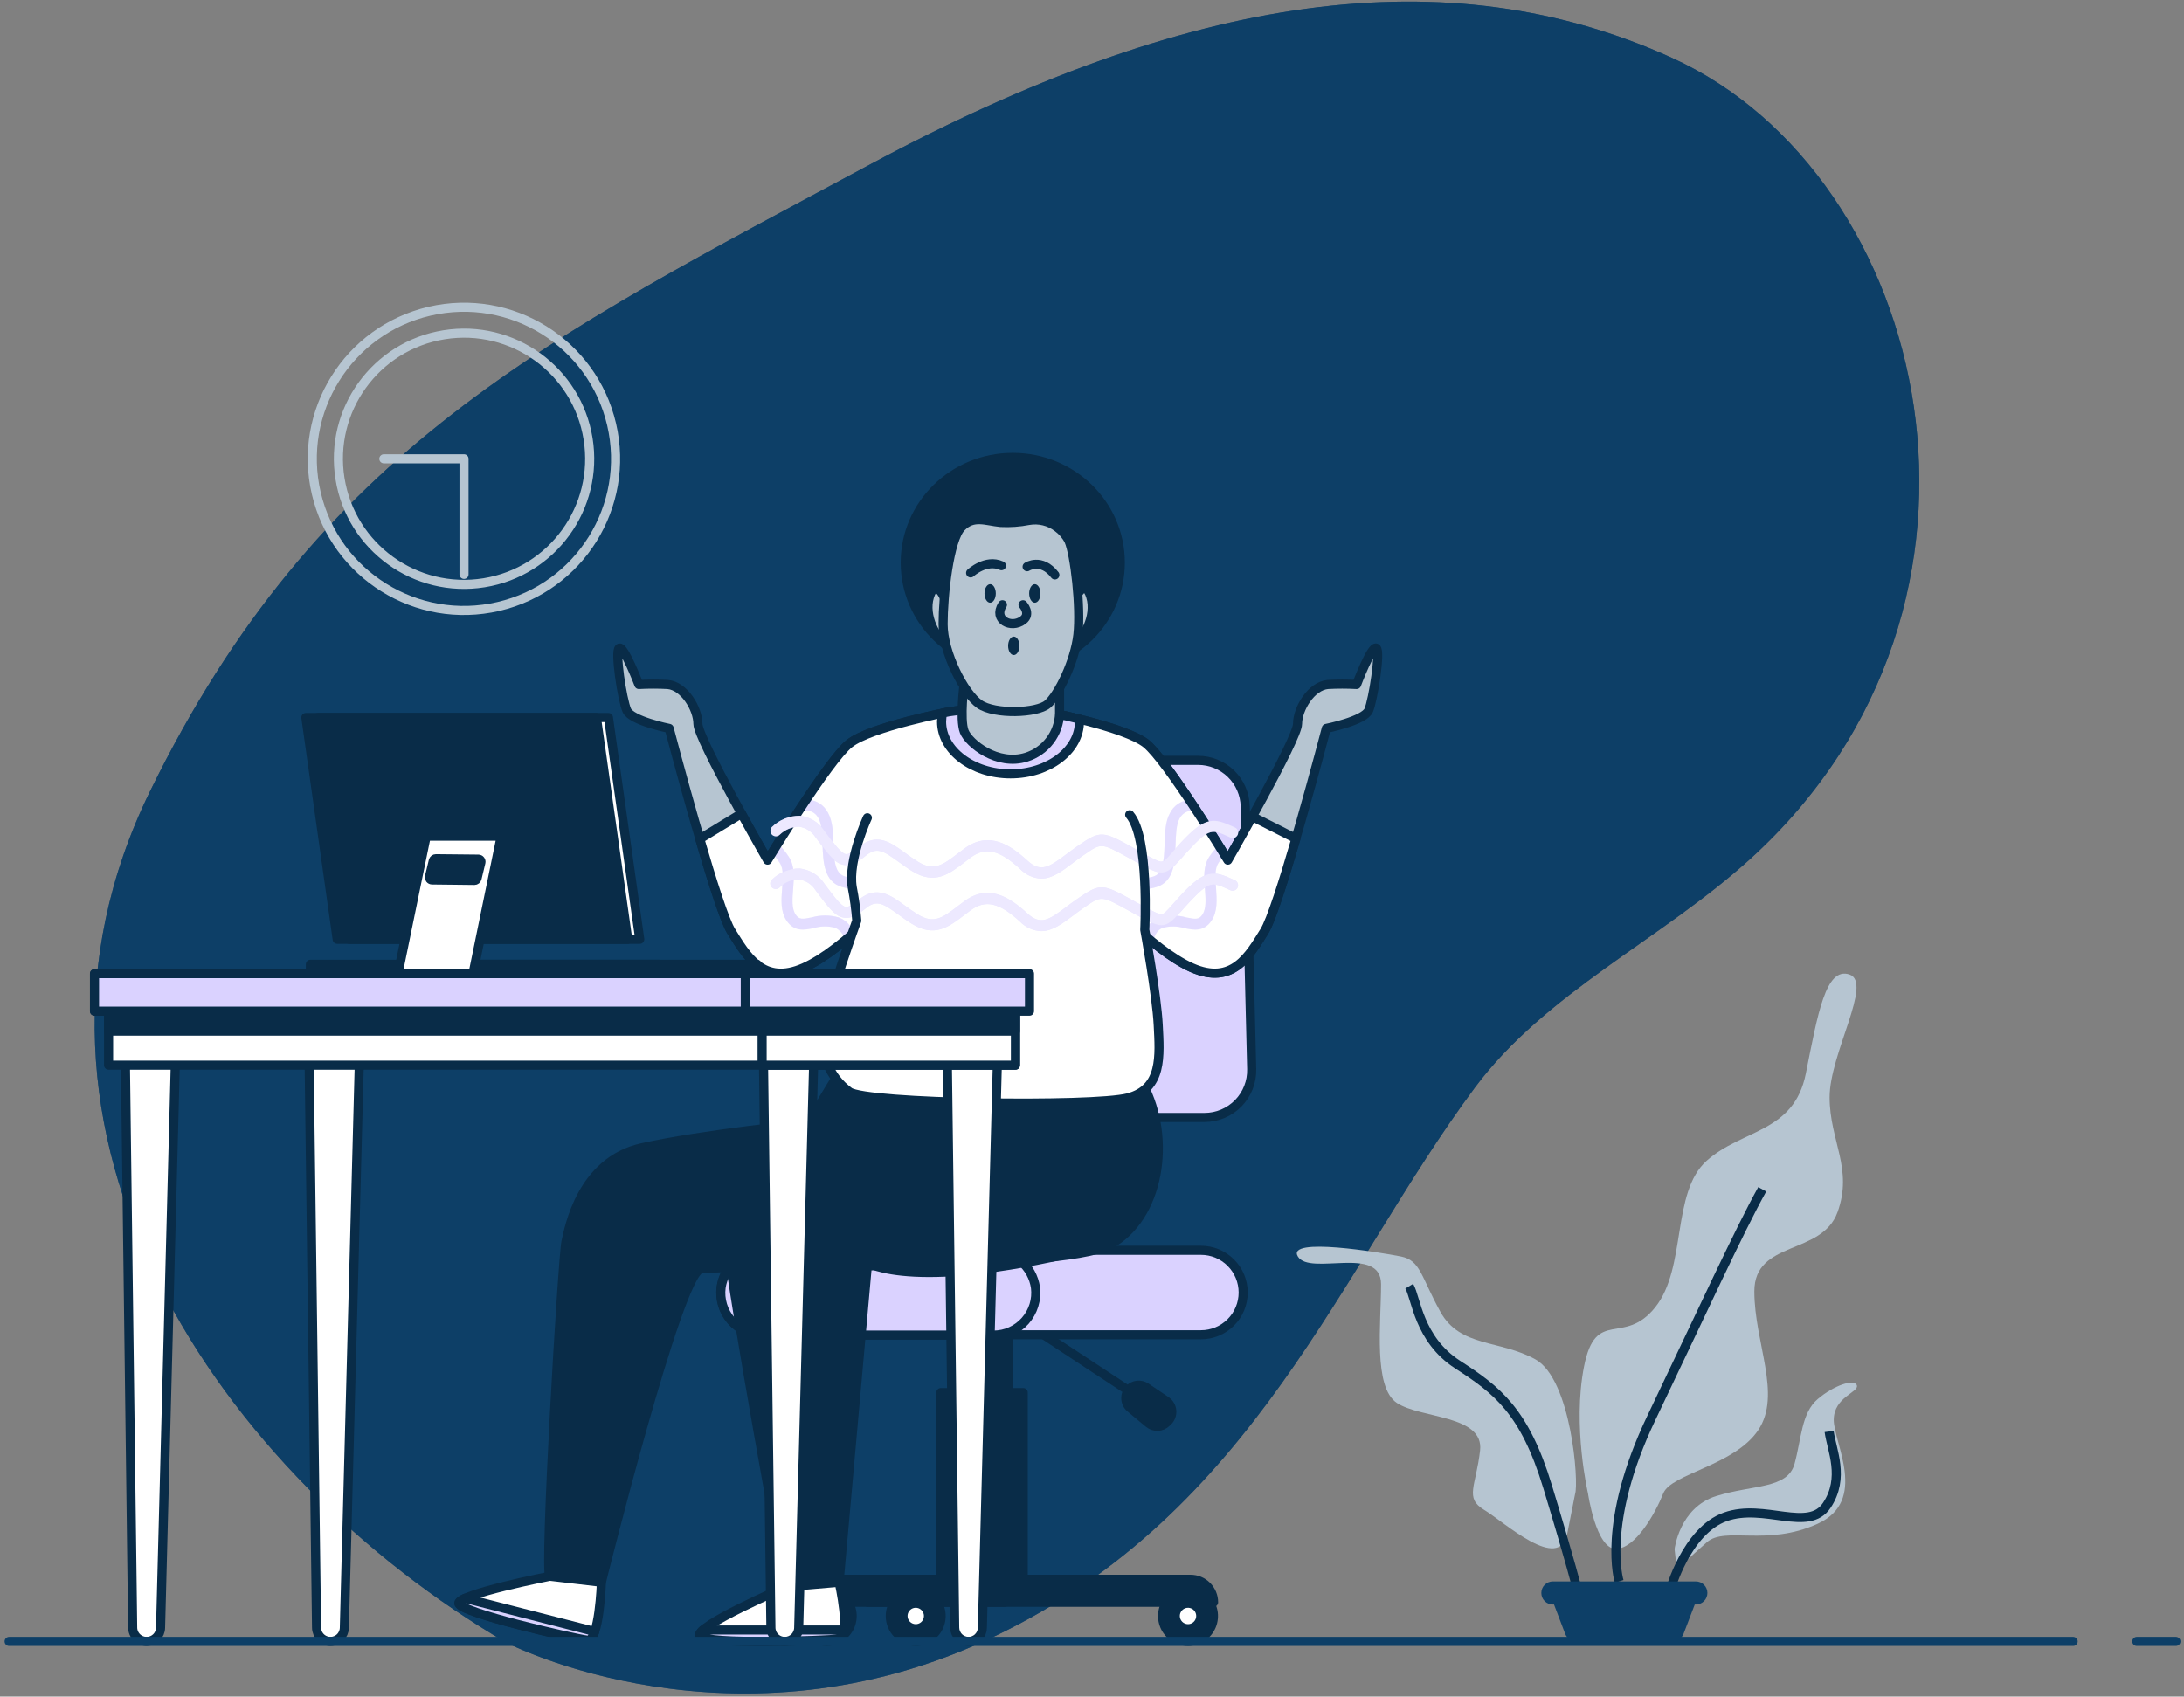 <svg width="296" height="230" viewBox="0 0 296 230" fill="none" xmlns="http://www.w3.org/2000/svg">
<rect x="0" y="0" width="296" height="230" fill="#808080" stroke="none"/>
<g clip-path="url(#clip0_96_1729)">
<path d="M68.624 222.682C68.624 222.682 99.537 238.737 134.821 221.813C170.106 204.888 181.556 172.096 199.897 147.431C209.493 134.551 225.194 127.338 237.166 116.48C275.458 81.781 261.638 23.744 226.611 7.844C196.285 -5.938 161.251 -0.998 117.839 22.334C74.427 45.666 43.135 60.723 20.357 107.219C-2.422 153.716 30.216 200.187 68.624 222.682Z" fill="#0D3F67"/>
<path opacity="0.7" d="M68.624 222.682C68.624 222.682 99.537 238.737 134.821 221.813C170.106 204.888 181.556 172.096 199.897 147.431C209.493 134.551 225.194 127.338 237.166 116.48C275.458 81.781 261.638 23.744 226.611 7.844C196.285 -5.938 161.251 -0.998 117.839 22.334C74.427 45.666 43.135 60.723 20.357 107.219C-2.422 153.716 30.216 200.187 68.624 222.682Z" fill="#0D3F67"/>
<path d="M215.222 202.448C215.222 202.448 213.096 193.348 214.681 185.266C216.265 177.184 220.052 182.58 224.341 177.209C228.63 171.838 226.492 161.637 231.322 157.342C236.152 153.046 243.139 153.581 244.749 145.524C246.359 137.468 247.434 131.028 250.654 132.104C253.874 133.179 247.969 142.839 247.969 148.751C247.969 154.663 251.189 158.411 249.044 164.323C246.9 170.235 237.768 168.084 237.768 175.065C237.768 182.046 241.529 189.02 238.303 193.857C235.076 198.693 226.492 199.762 225.423 202.448C224.353 205.133 221.662 209.963 218.983 209.963C216.303 209.963 215.222 202.448 215.222 202.448Z" fill="#B6C5D1"/>
<path d="M213.47 202.544C214.011 200.934 212.936 186.972 208.106 184.287C203.276 181.601 197.898 182.677 195.226 177.847C192.553 173.017 192.54 170.866 189.861 170.331C187.182 169.797 174.283 167.646 175.899 170.331C177.516 173.017 187.176 168.721 187.176 174.086C187.176 179.45 186.1 188.048 189.32 190.186C192.54 192.324 201.138 191.796 200.597 196.626C200.056 201.456 198.452 203.066 201.138 204.676C203.823 206.286 211.339 213.273 212.414 207.896L213.47 202.544Z" fill="#B6C5D1"/>
<path d="M219.446 214.381C219.446 214.381 216.948 206.569 223.826 192.182C230.704 177.795 235.707 166.854 238.837 161.225" stroke="#092C48" stroke-width="1.232" stroke-miterlimit="10"/>
<path d="M213.818 215.637C213.818 215.637 212.885 211.882 209.755 201.565C206.625 191.249 202.877 188.428 197.557 184.989C192.238 181.55 191.929 175.921 190.995 174.356" stroke="#092C48" stroke-width="1.232" stroke-miterlimit="10"/>
<path d="M226.956 210.008C226.956 210.008 227.6 204.38 232.585 202.815C237.569 201.25 242.277 201.875 243.217 198.436C244.157 194.997 244.151 191.558 246.34 189.677C248.53 187.797 251.344 186.863 251.66 187.803C251.975 188.743 248.53 189.368 248.53 192.491C248.53 195.615 253.218 203.439 246.34 206.569C239.463 209.699 233.834 206.878 231.335 209.068C228.837 211.258 227.265 212.823 227.265 212.823L226.956 210.008Z" fill="#B6C5D1"/>
<path d="M226.331 215.637C226.331 215.637 228.553 207.516 233.834 205.629C239.114 203.742 245.091 207.819 247.59 204.064C250.088 200.31 248.234 196.562 247.905 194.056" stroke="#092C48" stroke-width="1.232" stroke-miterlimit="10"/>
<path d="M210.456 214.881H210.456H229.84C230.123 214.881 230.394 214.993 230.593 215.193C230.793 215.392 230.905 215.663 230.905 215.946C230.905 216.228 230.793 216.499 230.593 216.699C230.394 216.898 230.123 217.011 229.84 217.011H229.692H229.348L229.225 217.332L227.712 221.293C227.712 221.293 227.712 221.293 227.712 221.293C227.631 221.505 227.487 221.687 227.3 221.816C227.113 221.945 226.892 222.014 226.665 222.015C226.665 222.015 226.665 222.015 226.665 222.015H213.638C213.638 222.015 213.638 222.015 213.638 222.015C213.411 222.014 213.189 221.945 213.002 221.816C212.816 221.687 212.672 221.505 212.591 221.293C212.591 221.293 212.591 221.293 212.591 221.293L211.084 217.333L210.962 217.011H210.617H210.456H210.456C210.317 217.011 210.179 216.983 210.05 216.93C209.921 216.876 209.804 216.798 209.706 216.699C209.608 216.6 209.53 216.483 209.477 216.354C209.424 216.225 209.397 216.087 209.397 215.948L209.397 215.944C209.397 215.804 209.424 215.666 209.477 215.537C209.53 215.408 209.608 215.291 209.706 215.192C209.804 215.094 209.921 215.015 210.05 214.962C210.179 214.908 210.317 214.881 210.456 214.881Z" fill="#0D3F67" stroke="#0D3F67"/>
<path d="M67.546 82.215C78.599 79.637 85.469 68.587 82.891 57.534C80.313 46.481 69.263 39.611 58.21 42.19C47.157 44.768 40.287 55.818 42.865 66.871C45.444 77.923 56.494 84.793 67.546 82.215Z" stroke="#B6C5D1" stroke-width="1.232" stroke-linecap="round" stroke-linejoin="round"/>
<path d="M65.603 79.003C74.888 77.506 81.2 68.766 79.703 59.482C78.206 50.198 69.466 43.886 60.182 45.383C50.898 46.88 44.586 55.62 46.083 64.903C47.58 74.188 56.319 80.5 65.603 79.003Z" stroke="#B6C5D1" stroke-width="1.232" stroke-linecap="round" stroke-linejoin="round"/>
<path d="M52.023 62.197H62.887V77.866" stroke="#B6C5D1" stroke-width="1.232" stroke-linecap="round" stroke-linejoin="round"/>
<path d="M157.566 219.069C157.566 218.388 157.768 217.722 158.147 217.155C158.526 216.588 159.064 216.147 159.693 215.886C160.323 215.625 161.016 215.557 161.684 215.69C162.352 215.823 162.966 216.151 163.448 216.633C163.93 217.115 164.258 217.729 164.391 218.397C164.524 219.065 164.456 219.758 164.195 220.388C163.934 221.017 163.493 221.555 162.926 221.934C162.359 222.313 161.693 222.515 161.012 222.515C160.559 222.515 160.111 222.427 159.692 222.254C159.274 222.081 158.894 221.827 158.574 221.507C158.254 221.187 158 220.807 157.827 220.389C157.654 219.97 157.566 219.522 157.566 219.069Z" fill="#092C48" stroke="#092C48" stroke-width="1.232" stroke-linecap="round" stroke-linejoin="round"/>
<path d="M159.286 219.069C159.285 218.728 159.385 218.393 159.574 218.109C159.763 217.824 160.032 217.602 160.347 217.47C160.662 217.339 161.01 217.303 161.345 217.369C161.68 217.435 161.988 217.599 162.23 217.84C162.472 218.081 162.637 218.389 162.704 218.724C162.771 219.059 162.738 219.406 162.607 219.722C162.477 220.038 162.256 220.307 161.972 220.497C161.688 220.687 161.354 220.789 161.012 220.789C160.555 220.789 160.117 220.608 159.794 220.286C159.47 219.963 159.288 219.526 159.286 219.069Z" fill="white" stroke="#092C48" stroke-width="1.232" stroke-linecap="round" stroke-linejoin="round"/>
<path d="M120.659 219.069C120.659 218.388 120.861 217.722 121.24 217.155C121.618 216.588 122.157 216.147 122.786 215.886C123.416 215.625 124.108 215.557 124.777 215.69C125.445 215.823 126.059 216.151 126.541 216.633C127.023 217.115 127.351 217.729 127.484 218.397C127.617 219.065 127.548 219.758 127.288 220.388C127.027 221.017 126.585 221.555 126.019 221.934C125.452 222.313 124.786 222.515 124.105 222.515C123.652 222.515 123.204 222.425 122.786 222.252C122.368 222.079 121.988 221.825 121.668 221.505C121.348 221.186 121.095 220.806 120.921 220.388C120.748 219.97 120.659 219.522 120.659 219.069Z" fill="#092C48" stroke="#092C48" stroke-width="1.232" stroke-linecap="round" stroke-linejoin="round"/>
<path d="M122.385 219.069C122.384 218.727 122.484 218.393 122.673 218.108C122.862 217.823 123.132 217.601 123.447 217.47C123.763 217.338 124.11 217.303 124.446 217.37C124.781 217.436 125.089 217.601 125.331 217.842C125.573 218.084 125.737 218.392 125.804 218.728C125.87 219.063 125.835 219.411 125.704 219.726C125.573 220.042 125.35 220.311 125.066 220.501C124.781 220.69 124.446 220.79 124.104 220.789C123.649 220.787 123.212 220.605 122.89 220.283C122.568 219.961 122.386 219.525 122.385 219.069Z" fill="white" stroke="#092C48" stroke-width="1.232" stroke-linecap="round" stroke-linejoin="round"/>
<path d="M108.604 219.069C108.604 218.388 108.806 217.722 109.184 217.155C109.563 216.588 110.101 216.147 110.73 215.886C111.36 215.625 112.053 215.557 112.721 215.69C113.389 215.823 114.003 216.151 114.485 216.633C114.967 217.115 115.295 217.729 115.428 218.397C115.561 219.065 115.493 219.758 115.232 220.388C114.971 221.017 114.53 221.555 113.963 221.934C113.397 222.313 112.73 222.515 112.049 222.515C111.596 222.515 111.148 222.427 110.729 222.254C110.311 222.081 109.931 221.827 109.611 221.507C109.291 221.187 109.037 220.807 108.864 220.389C108.691 219.97 108.603 219.522 108.604 219.069Z" fill="#092C48" stroke="#092C48" stroke-width="1.232" stroke-linecap="round" stroke-linejoin="round"/>
<path d="M110.323 219.069C110.322 218.728 110.422 218.393 110.611 218.109C110.8 217.824 111.069 217.602 111.384 217.47C111.699 217.339 112.047 217.303 112.382 217.369C112.717 217.435 113.025 217.599 113.267 217.84C113.509 218.081 113.674 218.389 113.741 218.724C113.809 219.059 113.775 219.406 113.644 219.722C113.514 220.038 113.293 220.307 113.009 220.497C112.725 220.687 112.391 220.789 112.049 220.789C111.593 220.789 111.155 220.608 110.831 220.286C110.508 219.963 110.325 219.526 110.323 219.069Z" fill="white" stroke="#092C48" stroke-width="1.232" stroke-linecap="round" stroke-linejoin="round"/>
<path d="M136.733 215.128H129.45V177.84H136.714V215.128H136.733Z" fill="#092C48" stroke="#092C48" stroke-width="1.232" stroke-linecap="round" stroke-linejoin="round"/>
<path d="M127.512 215.128H138.679V188.782H127.512V215.128Z" fill="#092C48" stroke="#092C48" stroke-width="1.232" stroke-linecap="round" stroke-linejoin="round"/>
<path d="M149.884 171.587H140.559V151.533H149.903V171.555L149.884 171.587Z" fill="#092C48" stroke="#092C48" stroke-width="1.232" stroke-linecap="round" stroke-linejoin="round"/>
<path d="M126.764 151.488H163.253C164.106 151.487 164.95 151.316 165.736 150.984C166.522 150.652 167.233 150.167 167.829 149.556C168.424 148.945 168.891 148.221 169.202 147.427C169.514 146.633 169.663 145.785 169.642 144.932L168.766 109.312C168.724 107.644 168.032 106.059 166.837 104.894C165.642 103.729 164.039 103.078 162.371 103.078H132.245C130.716 103.078 129.238 103.624 128.078 104.619C126.918 105.613 126.153 106.99 125.92 108.501L120.446 144.12C120.306 145.032 120.365 145.962 120.618 146.848C120.871 147.735 121.312 148.556 121.912 149.256C122.513 149.955 123.257 150.517 124.094 150.902C124.932 151.288 125.842 151.487 126.764 151.488Z" fill="#DAD2FF" stroke="#092C48" stroke-width="1.232" stroke-linecap="round" stroke-linejoin="round"/>
<path d="M138.685 179.122L154.694 189.664" stroke="#092C48" stroke-width="1.232" stroke-linecap="round" stroke-linejoin="round"/>
<path d="M155.3 188.067L158.031 189.903C158.25 190.052 158.433 190.248 158.568 190.476C158.702 190.705 158.784 190.961 158.808 191.225C158.832 191.489 158.797 191.755 158.706 192.004C158.615 192.253 158.47 192.479 158.282 192.665L158.089 192.846C157.774 193.154 157.357 193.335 156.917 193.354C156.477 193.373 156.046 193.229 155.706 192.949L153.22 190.881C153.032 190.728 152.878 190.537 152.768 190.321C152.658 190.105 152.594 189.868 152.58 189.626C152.566 189.384 152.603 189.141 152.687 188.914C152.772 188.687 152.903 188.48 153.072 188.305C153.357 188.012 153.736 187.827 154.143 187.783C154.55 187.74 154.959 187.84 155.3 188.067Z" fill="#092C48" stroke="#092C48" stroke-width="1.232" stroke-linecap="round" stroke-linejoin="round"/>
<path d="M103.419 180.944H162.764C164.283 180.944 165.739 180.341 166.812 179.268C167.886 178.194 168.489 176.738 168.489 175.219C168.489 173.701 167.886 172.245 166.812 171.171C165.739 170.097 164.283 169.494 162.764 169.494H103.419C101.901 169.494 100.445 170.097 99.371 171.171C98.297 172.245 97.694 173.701 97.694 175.219C97.694 176.738 98.297 178.194 99.371 179.268C100.445 180.341 101.901 180.944 103.419 180.944Z" fill="#DAD2FF" stroke="#092C48" stroke-width="1.232" stroke-linecap="round" stroke-linejoin="round"/>
<path d="M97.733 174.524C97.946 173.118 98.66 171.837 99.745 170.917C100.829 169.997 102.21 169.501 103.632 169.52H134.415C135.845 169.495 137.235 169.992 138.326 170.918C139.416 171.844 140.132 173.134 140.34 174.55C140.44 175.356 140.368 176.174 140.128 176.95C139.888 177.726 139.486 178.443 138.949 179.052C138.411 179.661 137.75 180.148 137.009 180.482C136.269 180.817 135.466 180.989 134.653 180.99H103.419C102.604 180.99 101.799 180.816 101.056 180.481C100.314 180.145 99.651 179.655 99.113 179.043C98.575 178.431 98.174 177.712 97.936 176.932C97.698 176.153 97.628 175.332 97.733 174.524Z" fill="#DAD2FF" stroke="#092C48" stroke-width="1.232" stroke-linecap="round" stroke-linejoin="round"/>
<path d="M107.496 217.208H164.477C164.476 216.381 164.146 215.588 163.56 215.004C162.975 214.419 162.181 214.091 161.354 214.091H110.613C109.786 214.091 108.994 214.42 108.409 215.004C107.824 215.589 107.496 216.382 107.496 217.208Z" fill="#092C48" stroke="#092C48" stroke-width="1.232" stroke-linecap="round" stroke-linejoin="round"/>
<path d="M117.639 217.208H136.186V214.091H120.73C119.903 214.091 119.109 214.419 118.524 215.004C117.938 215.588 117.608 216.381 117.606 217.208H117.639Z" fill="#092C48" stroke="#092C48" stroke-width="1.232" stroke-linecap="round" stroke-linejoin="round"/>
<path d="M113.659 145.55L109.55 152.319C109.55 152.319 95.183 153.761 86.972 155.603C78.761 157.445 77.118 166.487 76.706 168.335C76.249 170.396 73.705 213.473 74.523 213.679C75.341 213.885 81.504 214.497 81.504 214.497C81.504 214.497 91.898 172.637 94.977 172.025C98.055 171.413 143.624 172.437 150.399 168.741C157.174 165.044 158.816 154.373 154.907 146.986C150.998 139.6 113.659 145.55 113.659 145.55Z" fill="#092C48" stroke="#092C48" stroke-width="1.232" stroke-linecap="round" stroke-linejoin="round"/>
<path d="M141.576 153.761C141.576 153.761 122.481 153.761 113.24 154.579C103.999 155.397 98.254 162.378 98.666 168.541C99.079 174.704 106.542 215.115 106.542 215.115L113.723 214.471L117.587 171.169C117.587 171.169 124.027 175.342 149.008 168.927" fill="#092C48"/>
<path d="M141.576 153.761C141.576 153.761 122.481 153.761 113.24 154.579C103.999 155.397 98.254 162.378 98.666 168.541C99.079 174.704 106.542 215.115 106.542 215.115L113.723 214.471L117.587 171.169C117.587 171.169 124.027 175.342 149.008 168.927" stroke="#092C48" stroke-width="1.232" stroke-linecap="round" stroke-linejoin="round"/>
<path d="M186.528 87.867C185.884 87.455 183.862 92.794 183.862 92.794C182.562 92.724 181.259 92.724 179.959 92.794C177.705 93 175.857 96.078 175.857 98.132C175.857 100.187 166.409 116.602 166.409 116.602C166.409 116.602 158.198 103.078 155.326 100.799C152.454 98.519 141.802 96.49 141.802 96.49C137.443 95.807 133.004 95.807 128.645 96.49C128.645 96.49 117.974 98.538 115.121 100.799C112.268 103.059 104.031 116.602 104.031 116.602C104.031 116.602 94.59 100.18 94.59 98.132C94.59 96.085 92.742 92.981 90.488 92.794C89.188 92.724 87.885 92.724 86.585 92.794C86.585 92.794 84.531 87.455 83.919 87.867C83.308 88.279 84.325 94.848 84.943 96.284C85.561 97.72 90.694 98.744 90.694 98.744C90.694 98.744 97.057 122.965 99.105 126.25C101.153 129.534 103.42 133.643 108.958 131.176C114.496 128.71 121.484 120.711 121.484 120.711L133.198 120.892H134.08H134.821L148.989 120.711C148.989 120.711 155.97 128.716 161.508 131.176C167.047 133.636 169.314 129.534 171.362 126.25C173.41 122.965 179.753 98.744 179.753 98.744C179.753 98.744 184.905 97.72 185.504 96.284C186.103 94.848 187.146 88.279 186.528 87.867Z" fill="#B6C5D1" stroke="#092C48" stroke-width="1.232" stroke-linecap="round" stroke-linejoin="round"/>
<path d="M169.732 110.697C167.922 113.981 166.409 116.603 166.409 116.603C166.409 116.603 158.198 103.079 155.325 100.799C152.453 98.519 141.801 96.49 141.801 96.49C137.442 95.808 133.003 95.808 128.644 96.49C128.644 96.49 117.973 98.538 115.12 100.799C112.267 103.059 104.031 116.603 104.031 116.603C104.031 116.603 102.395 113.763 100.489 110.291L94.841 113.73C96.49 119.391 98.209 124.82 99.104 126.25C101.158 129.534 103.419 133.643 108.957 131.176C114.496 128.71 121.483 120.711 121.483 120.711L133.197 120.892H134.08H134.82L148.988 120.711C148.988 120.711 155.969 128.716 161.508 131.176C167.046 133.636 169.313 129.534 171.361 126.25C172.263 124.814 173.988 119.365 175.644 113.685L169.732 110.697Z" fill="white"/>
<path d="M164.811 120.402C164.702 119.056 164.599 117.781 165.146 116.963C165.401 116.58 165.681 116.215 165.984 115.868L165.172 114.58C164.695 115.065 164.264 115.594 163.884 116.158C163.053 117.407 163.176 118.998 163.304 120.544C163.408 121.89 163.511 123.158 162.963 123.983C162.493 124.685 162.036 124.627 160.78 124.369C159.589 124.026 158.326 124.026 157.135 124.369C156.615 124.559 156.15 124.873 155.78 125.284C155.409 125.695 155.145 126.19 155.01 126.726C155.415 127.08 155.834 127.435 156.259 127.776C156.433 126.855 156.819 126.037 157.605 125.779C158.549 125.522 159.546 125.533 160.484 125.812C161.733 126.069 163.156 126.366 164.2 124.794C165.043 123.538 164.914 121.941 164.811 120.402Z" fill="#DAD2FF"/>
<path d="M148.963 120.711L149.453 121.259C149.894 121.076 150.315 120.847 150.708 120.576C151.16 120.477 151.628 120.477 152.08 120.576C153.611 120.779 155.168 120.676 156.659 120.273C159.151 119.558 159.235 116.854 159.325 114.477C159.37 113.151 159.415 111.772 159.873 110.942C160.088 110.534 160.438 110.213 160.863 110.034C161.288 109.856 161.762 109.831 162.204 109.963C161.875 109.454 161.56 108.945 161.193 108.437C160.637 108.482 160.103 108.671 159.643 108.985C159.182 109.299 158.811 109.727 158.565 110.227C157.921 111.367 157.889 112.925 157.838 114.426C157.754 116.918 157.599 118.457 156.253 118.844C154.938 119.199 153.565 119.286 152.215 119.101C151.243 119.017 150.406 118.94 149.775 119.442C148.803 119.969 147.783 120.4 146.729 120.731L148.963 120.711Z" fill="#DAD2FF"/>
<path d="M113.659 124.363C112.468 124.02 111.204 124.02 110.014 124.363C108.758 124.62 108.301 124.678 107.831 123.976C107.283 123.152 107.386 121.883 107.496 120.538C107.618 118.992 107.74 117.401 106.91 116.152C106.481 115.489 105.978 114.877 105.409 114.329L104.598 115.617C104.997 116.032 105.357 116.482 105.673 116.963C106.221 117.781 106.117 119.056 106.008 120.402C105.886 121.941 105.757 123.539 106.594 124.788C107.637 126.359 109.061 126.076 110.31 125.805C111.248 125.527 112.245 125.515 113.189 125.773C113.535 125.925 113.835 126.163 114.061 126.466C114.287 126.768 114.43 127.124 114.477 127.499C114.895 127.158 115.301 126.81 115.7 126.456C115.542 125.974 115.276 125.535 114.923 125.172C114.569 124.809 114.136 124.533 113.659 124.363Z" fill="#DAD2FF"/>
<path d="M118.592 119.082C117.24 119.267 115.865 119.18 114.547 118.824C113.201 118.438 113.047 116.892 112.963 114.407C112.911 112.906 112.86 111.348 112.235 110.208C111.958 109.65 111.527 109.183 110.993 108.863C110.459 108.542 109.844 108.381 109.221 108.398C108.848 108.958 108.481 109.519 108.12 110.072C108.874 109.815 110.213 109.602 110.928 110.922C111.385 111.753 111.43 113.131 111.475 114.458C111.559 116.841 111.656 119.546 114.142 120.254C115.633 120.657 117.189 120.76 118.72 120.557C119.172 120.458 119.64 120.458 120.092 120.557C120.396 120.773 120.722 120.956 121.065 121.104L121.444 120.686L124.111 120.724C123.042 120.382 122.009 119.937 121.026 119.398C120.375 118.921 119.558 118.998 118.592 119.082Z" fill="#DAD2FF"/>
<g opacity="0.5">
<path opacity="0.5" d="M164.811 120.402C164.702 119.056 164.599 117.781 165.146 116.963C165.401 116.58 165.681 116.215 165.984 115.868L165.172 114.58C164.695 115.065 164.264 115.594 163.884 116.158C163.053 117.407 163.176 118.998 163.304 120.544C163.408 121.89 163.511 123.158 162.963 123.983C162.493 124.685 162.036 124.627 160.78 124.369C159.589 124.026 158.326 124.026 157.135 124.369C156.615 124.559 156.15 124.873 155.78 125.284C155.409 125.695 155.145 126.19 155.01 126.726C155.415 127.08 155.834 127.435 156.259 127.776C156.433 126.855 156.819 126.037 157.605 125.779C158.549 125.522 159.546 125.533 160.484 125.812C161.733 126.069 163.156 126.366 164.2 124.794C165.043 123.538 164.914 121.941 164.811 120.402Z" fill="white"/>
<path opacity="0.5" d="M148.963 120.711L149.453 121.259C149.894 121.076 150.315 120.847 150.708 120.576C151.16 120.477 151.628 120.477 152.08 120.576C153.611 120.779 155.168 120.676 156.659 120.273C159.151 119.558 159.235 116.854 159.325 114.477C159.37 113.151 159.415 111.772 159.873 110.942C160.088 110.534 160.438 110.213 160.863 110.034C161.288 109.856 161.762 109.831 162.204 109.963C161.875 109.454 161.56 108.945 161.193 108.437C160.637 108.482 160.103 108.671 159.643 108.985C159.182 109.299 158.811 109.727 158.565 110.227C157.921 111.367 157.889 112.925 157.838 114.426C157.754 116.918 157.599 118.457 156.253 118.844C154.938 119.199 153.565 119.286 152.215 119.101C151.243 119.017 150.406 118.94 149.775 119.442C148.803 119.969 147.783 120.4 146.729 120.731L148.963 120.711Z" fill="white"/>
<path opacity="0.5" d="M113.659 124.363C112.468 124.02 111.204 124.02 110.014 124.363C108.758 124.62 108.301 124.678 107.831 123.976C107.283 123.152 107.386 121.883 107.496 120.538C107.618 118.992 107.74 117.401 106.91 116.152C106.481 115.489 105.978 114.877 105.409 114.329L104.598 115.617C104.997 116.032 105.357 116.482 105.673 116.963C106.221 117.781 106.117 119.056 106.008 120.402C105.886 121.941 105.757 123.539 106.594 124.788C107.637 126.359 109.061 126.076 110.31 125.805C111.248 125.527 112.245 125.515 113.189 125.773C113.535 125.925 113.835 126.163 114.061 126.466C114.287 126.768 114.43 127.124 114.477 127.499C114.895 127.158 115.301 126.81 115.7 126.456C115.542 125.974 115.276 125.535 114.923 125.172C114.569 124.809 114.136 124.533 113.659 124.363Z" fill="white"/>
<path opacity="0.5" d="M118.592 119.082C117.24 119.267 115.865 119.18 114.547 118.824C113.201 118.438 113.047 116.892 112.963 114.407C112.911 112.906 112.86 111.348 112.235 110.208C111.958 109.65 111.527 109.183 110.993 108.863C110.459 108.542 109.844 108.381 109.221 108.398C108.848 108.958 108.481 109.519 108.12 110.072C108.874 109.815 110.213 109.602 110.928 110.922C111.385 111.753 111.43 113.131 111.475 114.458C111.559 116.841 111.656 119.546 114.142 120.254C115.633 120.657 117.189 120.76 118.72 120.557C119.172 120.458 119.64 120.458 120.092 120.557C120.396 120.773 120.722 120.956 121.065 121.104L121.444 120.686L124.111 120.724C123.042 120.382 122.009 119.937 121.026 119.398C120.375 118.921 119.558 118.998 118.592 119.082Z" fill="white"/>
</g>
<path d="M169.732 110.697C167.922 113.981 166.409 116.603 166.409 116.603C166.409 116.603 158.198 103.079 155.325 100.799C152.453 98.519 141.801 96.49 141.801 96.49C137.442 95.808 133.003 95.808 128.644 96.49C128.644 96.49 117.973 98.538 115.12 100.799C112.267 103.059 104.031 116.603 104.031 116.603C104.031 116.603 102.395 113.763 100.489 110.291L94.841 113.73C96.49 119.391 98.209 124.82 99.104 126.25C101.158 129.534 103.419 133.643 108.957 131.176C114.496 128.71 121.483 120.711 121.483 120.711L133.197 120.892H134.08H134.82L148.988 120.711C148.988 120.711 155.969 128.716 161.508 131.176C167.046 133.636 169.313 129.534 171.361 126.25C172.263 124.814 173.988 119.365 175.644 113.685L169.732 110.697Z" stroke="#092C48" stroke-width="1.232" stroke-linecap="round" stroke-linejoin="round"/>
<path d="M117.555 110.858C117.555 110.858 114.889 116.602 115.507 120.299C115.799 121.789 116.003 123.294 116.119 124.807C116.119 124.807 112.255 135.485 111.611 139.381C111.331 141.001 111.51 142.666 112.127 144.19C112.743 145.714 113.774 147.035 115.102 148.004C117.362 149.646 148.152 150.058 152.872 148.828C157.593 147.598 157.181 143.077 156.975 138.975C156.768 134.873 155.152 126.05 155.152 126.05C155.152 126.05 155.796 113.524 153.104 110.446" fill="white"/>
<path d="M141.119 119.108C140.025 119.056 138.993 118.583 138.241 117.787C135.439 115.211 133.572 114.786 131.588 116.229L130.68 116.925C128.626 118.496 126.681 119.977 123.641 118.103C122.946 117.678 122.314 117.221 121.761 116.815C119.719 115.334 118.83 114.78 117.369 115.978C116.28 116.867 115.437 117.395 114.471 117.266C113.24 117.118 112.378 115.978 110.664 113.685L110.549 113.531C110.3 113.139 109.97 112.806 109.581 112.553C109.192 112.301 108.753 112.136 108.295 112.069C107.32 112.087 106.388 112.474 105.686 113.151C105.618 113.22 105.536 113.275 105.446 113.312C105.356 113.35 105.259 113.369 105.161 113.369C105.064 113.369 104.967 113.35 104.877 113.312C104.787 113.275 104.705 113.22 104.637 113.151C104.567 113.082 104.511 113.001 104.473 112.911C104.435 112.82 104.416 112.724 104.416 112.626C104.416 112.528 104.435 112.431 104.473 112.341C104.511 112.251 104.567 112.169 104.637 112.101C105.642 111.12 106.993 110.577 108.398 110.588C109.072 110.661 109.722 110.883 110.3 111.239C110.878 111.594 111.37 112.073 111.74 112.642L111.849 112.79C113.176 114.555 114.045 115.72 114.651 115.791C114.992 115.83 115.533 115.54 116.428 114.812C118.83 112.842 120.679 114.168 122.636 115.598C123.197 116.004 123.776 116.422 124.42 116.821C126.591 118.161 127.788 117.247 129.778 115.733C130.081 115.495 130.422 115.257 130.732 115.018C134.029 112.616 136.895 114.51 139.265 116.68C141.036 118.303 142.156 117.588 144.507 115.817C144.957 115.482 145.428 115.121 145.936 114.774L146.168 114.613C149.201 112.507 149.536 112.681 153.639 114.954L154.74 115.559C156.163 116.345 157.039 116.847 157.445 116.802C157.85 116.757 158.147 116.358 158.926 115.476C159.241 115.108 159.621 114.683 160.079 114.188C163.408 110.626 164.496 110.864 167.163 112.082L167.382 112.178C167.561 112.264 167.699 112.417 167.765 112.604C167.832 112.791 167.821 112.997 167.736 113.176C167.65 113.356 167.497 113.494 167.31 113.56C167.123 113.627 166.917 113.616 166.738 113.531L166.525 113.434C164.31 112.423 163.91 112.243 161.141 115.205C160.697 115.682 160.33 116.1 160.014 116.461C157.876 118.889 157.438 118.76 153.993 116.86L152.898 116.255C149.266 114.258 149.266 114.258 146.993 115.836L146.754 115.997C146.265 116.338 145.814 116.68 145.376 117.008C143.972 118.077 142.613 119.108 141.119 119.108ZM145.383 124.157C145.82 123.828 146.271 123.48 146.761 123.146L146.999 122.985C149.272 121.4 149.272 121.407 152.904 123.403L153.999 124.009C157.432 125.908 157.863 126.037 160.021 123.609C160.336 123.249 160.703 122.83 161.148 122.353C163.917 119.385 164.316 119.571 166.531 120.582L166.744 120.679C166.833 120.72 166.929 120.743 167.026 120.747C167.124 120.75 167.221 120.735 167.313 120.701C167.405 120.667 167.489 120.615 167.56 120.548C167.631 120.481 167.689 120.401 167.729 120.312C167.81 120.132 167.817 119.928 167.748 119.744C167.68 119.559 167.541 119.409 167.362 119.327L167.143 119.23C164.484 118.013 163.389 117.775 160.059 121.336C159.602 121.832 159.222 122.257 158.906 122.624C158.127 123.506 157.741 123.912 157.425 123.951C157.11 123.989 156.137 123.493 154.72 122.708L153.619 122.102C149.517 119.842 149.182 119.655 146.149 121.761L145.917 121.922C145.408 122.27 144.938 122.624 144.487 122.965C142.137 124.736 141.016 125.451 139.245 123.828C136.875 121.658 134.009 119.758 130.712 122.16C130.377 122.405 130.068 122.643 129.759 122.882C127.769 124.395 126.571 125.309 124.401 123.97C123.757 123.571 123.177 123.152 122.617 122.746C120.685 121.329 118.811 119.99 116.409 121.961C115.514 122.688 114.992 122.985 114.632 122.939C114.026 122.869 113.157 121.703 111.83 119.938L111.721 119.784C111.349 119.217 110.857 118.739 110.279 118.385C109.701 118.031 109.052 117.81 108.378 117.736C106.974 117.725 105.622 118.269 104.617 119.249C104.547 119.318 104.492 119.399 104.454 119.49C104.416 119.58 104.396 119.676 104.396 119.774C104.396 119.872 104.416 119.969 104.454 120.059C104.492 120.149 104.547 120.231 104.617 120.299C104.686 120.368 104.768 120.423 104.858 120.46C104.948 120.498 105.045 120.517 105.142 120.517C105.24 120.517 105.336 120.498 105.426 120.46C105.516 120.423 105.598 120.368 105.667 120.299C106.369 119.622 107.3 119.236 108.275 119.217C108.735 119.281 109.175 119.445 109.565 119.697C109.954 119.95 110.284 120.285 110.529 120.679L110.645 120.834C112.358 123.12 113.221 124.266 114.451 124.414C115.391 124.53 116.261 124.002 117.349 123.126C118.811 121.928 119.7 122.482 121.741 123.963C122.295 124.369 122.926 124.826 123.622 125.251C126.661 127.125 128.606 125.644 130.661 124.073L131.588 123.377C133.572 121.935 135.452 122.373 138.241 124.936C138.998 125.721 140.029 126.182 141.119 126.224C142.613 126.237 143.972 125.213 145.383 124.157Z" fill="#DAD2FF"/>
<path opacity="0.5" d="M141.119 119.108C140.025 119.056 138.993 118.583 138.241 117.787C135.439 115.211 133.572 114.786 131.588 116.229L130.68 116.925C128.626 118.496 126.681 119.977 123.641 118.103C122.946 117.678 122.314 117.221 121.761 116.815C119.719 115.334 118.83 114.78 117.369 115.978C116.28 116.867 115.437 117.395 114.471 117.266C113.24 117.118 112.378 115.978 110.664 113.685L110.549 113.531C110.3 113.139 109.97 112.806 109.581 112.553C109.192 112.301 108.753 112.136 108.295 112.069C107.32 112.087 106.388 112.474 105.686 113.151C105.618 113.22 105.536 113.275 105.446 113.312C105.356 113.35 105.259 113.369 105.161 113.369C105.064 113.369 104.967 113.35 104.877 113.312C104.787 113.275 104.705 113.22 104.637 113.151C104.567 113.082 104.511 113.001 104.473 112.911C104.435 112.82 104.416 112.724 104.416 112.626C104.416 112.528 104.435 112.431 104.473 112.341C104.511 112.251 104.567 112.169 104.637 112.101C105.642 111.12 106.993 110.577 108.398 110.588C109.072 110.661 109.722 110.883 110.3 111.239C110.878 111.594 111.37 112.073 111.74 112.642L111.849 112.79C113.176 114.555 114.045 115.72 114.651 115.791C114.992 115.83 115.533 115.54 116.428 114.812C118.83 112.842 120.679 114.168 122.636 115.598C123.197 116.004 123.776 116.422 124.42 116.821C126.591 118.161 127.788 117.247 129.778 115.733C130.081 115.495 130.422 115.257 130.732 115.018C134.029 112.616 136.895 114.51 139.265 116.68C141.036 118.303 142.156 117.588 144.507 115.817C144.957 115.482 145.428 115.121 145.936 114.774L146.168 114.613C149.201 112.507 149.536 112.681 153.639 114.954L154.74 115.559C156.163 116.345 157.039 116.847 157.445 116.802C157.85 116.757 158.147 116.358 158.926 115.476C159.241 115.108 159.621 114.683 160.079 114.188C163.408 110.626 164.496 110.864 167.163 112.082L167.382 112.178C167.561 112.264 167.699 112.417 167.765 112.604C167.832 112.791 167.821 112.997 167.736 113.176C167.65 113.356 167.497 113.494 167.31 113.56C167.123 113.627 166.917 113.616 166.738 113.531L166.525 113.434C164.31 112.423 163.91 112.243 161.141 115.205C160.697 115.682 160.33 116.1 160.014 116.461C157.876 118.889 157.438 118.76 153.993 116.86L152.898 116.255C149.266 114.258 149.266 114.258 146.993 115.836L146.754 115.997C146.265 116.338 145.814 116.68 145.376 117.008C143.972 118.077 142.613 119.108 141.119 119.108ZM145.383 124.157C145.82 123.828 146.271 123.48 146.761 123.146L146.999 122.985C149.272 121.4 149.272 121.407 152.904 123.403L153.999 124.009C157.432 125.908 157.863 126.037 160.021 123.609C160.336 123.249 160.703 122.83 161.148 122.353C163.917 119.385 164.316 119.571 166.531 120.582L166.744 120.679C166.833 120.72 166.929 120.743 167.026 120.747C167.124 120.75 167.221 120.735 167.313 120.701C167.405 120.667 167.489 120.615 167.56 120.548C167.631 120.481 167.689 120.401 167.729 120.312C167.81 120.132 167.817 119.928 167.748 119.744C167.68 119.559 167.541 119.409 167.362 119.327L167.143 119.23C164.484 118.013 163.389 117.775 160.059 121.336C159.602 121.832 159.222 122.257 158.906 122.624C158.127 123.506 157.741 123.912 157.425 123.951C157.11 123.989 156.137 123.493 154.72 122.708L153.619 122.102C149.517 119.842 149.182 119.655 146.149 121.761L145.917 121.922C145.408 122.27 144.938 122.624 144.487 122.965C142.137 124.736 141.016 125.451 139.245 123.828C136.875 121.658 134.009 119.758 130.712 122.16C130.377 122.405 130.068 122.643 129.759 122.882C127.769 124.395 126.571 125.309 124.401 123.97C123.757 123.571 123.177 123.152 122.617 122.746C120.685 121.329 118.811 119.99 116.409 121.961C115.514 122.688 114.992 122.985 114.632 122.939C114.026 122.869 113.157 121.703 111.83 119.938L111.721 119.784C111.349 119.217 110.857 118.739 110.279 118.385C109.701 118.031 109.052 117.81 108.378 117.736C106.974 117.725 105.622 118.269 104.617 119.249C104.547 119.318 104.492 119.399 104.454 119.49C104.416 119.58 104.396 119.676 104.396 119.774C104.396 119.872 104.416 119.969 104.454 120.059C104.492 120.149 104.547 120.231 104.617 120.299C104.686 120.368 104.768 120.423 104.858 120.46C104.948 120.498 105.045 120.517 105.142 120.517C105.24 120.517 105.336 120.498 105.426 120.46C105.516 120.423 105.598 120.368 105.667 120.299C106.369 119.622 107.3 119.236 108.275 119.217C108.735 119.281 109.175 119.445 109.565 119.697C109.954 119.95 110.284 120.285 110.529 120.679L110.645 120.834C112.358 123.12 113.221 124.266 114.451 124.414C115.391 124.53 116.261 124.002 117.349 123.126C118.811 121.928 119.7 122.482 121.741 123.963C122.295 124.369 122.926 124.826 123.622 125.251C126.661 127.125 128.606 125.644 130.661 124.073L131.588 123.377C133.572 121.935 135.452 122.373 138.241 124.936C138.998 125.721 140.029 126.182 141.119 126.224C142.613 126.237 143.972 125.213 145.383 124.157Z" fill="white"/>
<path d="M117.555 110.858C117.555 110.858 114.889 116.602 115.507 120.299C115.799 121.789 116.003 123.294 116.119 124.807C116.119 124.807 112.255 135.485 111.611 139.381C111.331 141.001 111.51 142.666 112.127 144.19C112.743 145.714 113.774 147.035 115.102 148.004C117.362 149.646 148.152 150.058 152.872 148.828C157.593 147.598 157.181 143.077 156.975 138.975C156.768 134.873 155.152 126.05 155.152 126.05C155.152 126.05 155.796 113.524 153.104 110.446" stroke="#092C48" stroke-width="1.232" stroke-linecap="round" stroke-linejoin="round"/>
<path d="M128.625 96.49L127.749 96.664C127.666 97.045 127.62 97.434 127.614 97.823C127.614 101.733 131.8 104.908 136.959 104.908C142.117 104.908 146.297 101.733 146.297 97.823C146.297 97.708 146.297 97.605 146.297 97.489C143.804 96.845 141.789 96.49 141.789 96.49C137.428 95.807 132.986 95.807 128.625 96.49Z" fill="#DAD2FF" stroke="#092C48" stroke-width="1.232" stroke-linecap="round" stroke-linejoin="round"/>
<path d="M130.68 92.588C130.68 92.588 130.036 97.514 130.68 99.156C131.324 100.799 135.188 103.877 139.097 102.647C140.373 102.246 141.493 101.458 142.301 100.391C143.109 99.325 143.565 98.034 143.605 96.696V90.952L130.879 91.364L130.68 92.588Z" fill="#B6C5D1" stroke="#092C48" stroke-width="1.232" stroke-linecap="round" stroke-linejoin="round"/>
<path d="M137.261 90.533C145.31 90.533 151.835 84.147 151.835 76.269C151.835 68.391 145.31 62.004 137.261 62.004C129.212 62.004 122.688 68.391 122.688 76.269C122.688 84.147 129.212 90.533 137.261 90.533Z" fill="#092C48" stroke="#092C48" stroke-width="1.232" stroke-linecap="round" stroke-linejoin="round"/>
<path d="M128.026 81.092C128.026 81.092 126.796 78.22 125.972 80.886C125.148 83.552 127.002 86.843 128.232 87.043C129.462 87.243 128.026 81.092 128.026 81.092Z" fill="#B6C5D1" stroke="#092C48" stroke-width="1.232" stroke-linecap="round" stroke-linejoin="round"/>
<path d="M145.768 81.092C145.768 81.092 146.998 78.22 147.823 80.886C148.647 83.552 146.792 86.843 145.562 87.043C144.332 87.243 145.768 81.092 145.768 81.092Z" fill="#B6C5D1" stroke="#092C48" stroke-width="1.232" stroke-linecap="round" stroke-linejoin="round"/>
<path d="M143.328 71.503C142.777 71.084 142.145 70.783 141.472 70.62C140.8 70.457 140.1 70.436 139.419 70.556C138.168 70.801 136.892 70.892 135.619 70.827C133.571 70.627 131.929 69.803 130.287 71.471C128.645 73.139 127.82 80.706 127.82 84.609C127.82 88.511 130.68 94.024 132.747 95.46C134.814 96.896 140.546 96.696 141.982 95.46C143.418 94.224 145.678 89.716 146.091 86.019C146.503 82.322 145.678 75.142 144.861 73.293C144.499 72.584 143.973 71.97 143.328 71.503Z" fill="#B6C5D1" stroke="#092C48" stroke-width="1.232" stroke-linecap="round" stroke-linejoin="round"/>
<path d="M134.196 81.704C134.619 81.704 134.962 81.142 134.962 80.448C134.962 79.755 134.619 79.193 134.196 79.193C133.773 79.193 133.43 79.755 133.43 80.448C133.43 81.142 133.773 81.704 134.196 81.704Z" fill="#092C48"/>
<path d="M141.016 80.448C141.016 81.144 140.675 81.704 140.25 81.704C139.825 81.704 139.483 81.144 139.483 80.448C139.483 79.753 139.831 79.193 140.25 79.193C140.668 79.193 141.016 79.759 141.016 80.448Z" fill="#092C48"/>
<path d="M138.164 87.552C138.164 88.241 137.822 88.801 137.397 88.801C136.972 88.801 136.631 88.241 136.631 87.552C136.631 86.863 136.979 86.296 137.397 86.296C137.816 86.296 138.164 86.856 138.164 87.552Z" fill="#092C48"/>
<path d="M135.864 81.981C134.576 83.997 137.023 85.291 138.653 84.067C139.767 83.23 138.653 81.981 138.653 81.981" fill="#B6C5D1"/>
<path d="M135.864 81.981C134.576 83.997 137.023 85.291 138.653 84.067C139.767 83.23 138.653 81.981 138.653 81.981" stroke="#092C48" stroke-width="1.232" stroke-linecap="round" stroke-linejoin="round"/>
<path d="M131.549 77.666C131.549 77.666 133.635 75.734 135.728 76.687" stroke="#092C48" stroke-width="1.232" stroke-linecap="round" stroke-linejoin="round"/>
<path d="M139.206 76.829C139.206 76.829 141.138 75.573 142.967 77.943" stroke="#092C48" stroke-width="1.232" stroke-linecap="round" stroke-linejoin="round"/>
<path d="M74.523 213.679C74.523 213.679 62.19 216.094 62.19 217.35C62.19 218.606 77.904 222.173 79.578 222.379C81.253 222.585 81.51 214.497 81.51 214.497L74.523 213.679Z" fill="white" stroke="#092C48" stroke-width="1.232" stroke-linecap="round" stroke-linejoin="round"/>
<path d="M80.609 221.175L63.015 216.667C62.499 216.906 62.19 217.137 62.19 217.311C62.19 218.599 77.904 222.135 79.578 222.341C80.01 222.431 80.345 221.935 80.609 221.175Z" fill="#DAD2FF" stroke="#092C48" stroke-width="1.232" stroke-linecap="round" stroke-linejoin="round"/>
<path d="M106.549 215.115C106.549 215.115 94.036 220.492 94.873 221.755C95.71 223.017 112.055 222.399 113.73 222.173C115.404 221.948 113.73 214.497 113.73 214.497L106.549 215.115Z" fill="white" stroke="#092C48" stroke-width="1.232" stroke-linecap="round" stroke-linejoin="round"/>
<path d="M95.259 220.963C94.892 221.291 94.725 221.568 94.847 221.755C95.684 223.011 112.029 222.399 113.704 222.173C114.109 222.122 114.315 221.645 114.399 220.963H95.259Z" fill="#DAD2FF" stroke="#092C48" stroke-width="1.232" stroke-linecap="round" stroke-linejoin="round"/>
<path d="M55.384 132.625H102.608V130.719H55.384V132.625Z" fill="white" stroke="#092C48" stroke-width="1.232" stroke-linecap="round" stroke-linejoin="round"/>
<path d="M42.066 132.625H89.29V130.719H42.066V132.625Z" fill="white" stroke="#092C48" stroke-width="1.232" stroke-linecap="round" stroke-linejoin="round"/>
<path d="M47.327 127.332H86.708L82.464 97.27H43.083L47.327 127.332Z" fill="white" stroke="#092C48" stroke-width="1.232" stroke-linecap="round" stroke-linejoin="round"/>
<path d="M45.698 127.332H85.079L80.835 97.27H41.454L45.698 127.332Z" fill="#092C48" stroke="#092C48" stroke-width="1.232" stroke-linecap="round" stroke-linejoin="round"/>
<path d="M57.767 113.357L53.812 132.625H63.975L67.929 113.357H57.767ZM64.657 119.076C64.639 119.154 64.594 119.224 64.531 119.274C64.468 119.324 64.39 119.352 64.31 119.353L58.552 119.288C58.498 119.288 58.445 119.275 58.396 119.251C58.347 119.227 58.305 119.193 58.271 119.15C58.238 119.107 58.215 119.057 58.203 119.004C58.191 118.951 58.192 118.897 58.205 118.844L58.726 116.686C58.745 116.607 58.791 116.536 58.855 116.486C58.919 116.436 58.999 116.409 59.08 116.409L64.838 116.467C64.891 116.468 64.944 116.48 64.992 116.504C65.04 116.528 65.082 116.562 65.114 116.604C65.147 116.646 65.17 116.695 65.181 116.747C65.192 116.799 65.192 116.853 65.179 116.905L64.657 119.076Z" fill="white" stroke="#092C48" stroke-width="1.232" stroke-linecap="round" stroke-linejoin="round"/>
<path d="M135.188 143.586L133.14 220.679C133.129 221.17 132.925 221.637 132.574 221.98C132.223 222.323 131.751 222.515 131.26 222.515C130.767 222.51 130.296 222.312 129.947 221.965C129.598 221.617 129.399 221.146 129.392 220.654L128.388 143.586H135.188Z" fill="white" stroke="#092C48" stroke-width="1.232" stroke-linecap="round" stroke-linejoin="round"/>
<path d="M110.291 143.586L108.249 220.679C108.237 221.171 108.033 221.639 107.68 221.982C107.328 222.325 106.854 222.517 106.362 222.515C105.867 222.515 105.391 222.319 105.039 221.971C104.687 221.622 104.487 221.149 104.482 220.654L103.471 143.586H110.291Z" fill="white" stroke="#092C48" stroke-width="1.232" stroke-linecap="round" stroke-linejoin="round"/>
<path d="M48.712 143.586L46.67 220.679C46.658 221.171 46.454 221.639 46.101 221.982C45.748 222.325 45.275 222.517 44.783 222.515C44.288 222.515 43.812 222.319 43.46 221.971C43.108 221.622 42.908 221.149 42.903 220.654L41.892 143.586H48.712Z" fill="white" stroke="#092C48" stroke-width="1.232" stroke-linecap="round" stroke-linejoin="round"/>
<path d="M23.776 143.586L21.76 220.679C21.749 221.165 21.55 221.627 21.205 221.969C20.861 222.311 20.398 222.507 19.912 222.515C19.663 222.521 19.415 222.477 19.182 222.387C18.95 222.296 18.737 222.16 18.558 221.987C18.378 221.814 18.234 221.607 18.135 221.378C18.036 221.149 17.983 220.903 17.98 220.654L16.988 143.586H23.776Z" fill="white" stroke="#092C48" stroke-width="1.232" stroke-linecap="round" stroke-linejoin="round"/>
<path d="M14.715 144.398L137.622 144.398V135.169H14.715V144.398Z" fill="white" stroke="#092C48" stroke-width="1.232" stroke-linecap="round" stroke-linejoin="round"/>
<path d="M103.29 144.398H137.622V135.169H103.29V144.398Z" fill="white" stroke="#092C48" stroke-width="1.232" stroke-linecap="round" stroke-linejoin="round"/>
<path d="M14.715 139.78L137.622 139.78V135.169L14.715 135.169V139.78Z" fill="#092C48" stroke="#092C48" stroke-width="1.232" stroke-linecap="round" stroke-linejoin="round"/>
<path d="M12.808 137.075L139.528 137.075V131.994L12.808 131.994V137.075Z" fill="#DAD2FF" stroke="#092C48" stroke-width="1.232" stroke-linecap="round" stroke-linejoin="round"/>
<path d="M12.809 137.075H101.011V131.994H12.809V137.075Z" fill="#DAD2FF" stroke="#092C48" stroke-width="1.232" stroke-linecap="round" stroke-linejoin="round"/>
<path d="M289.601 222.515H294.901" stroke="#0D3F67" stroke-width="1.232" stroke-linecap="round" stroke-linejoin="round"/>
<path d="M1.236 222.515H280.977" stroke="#0D3F67" stroke-width="1.232" stroke-linecap="round" stroke-linejoin="round"/>
</g>
<defs>
<clipPath id="clip0_96_1729">
<rect width="296" height="230" fill="white"/>
</clipPath>
</defs>
</svg>
